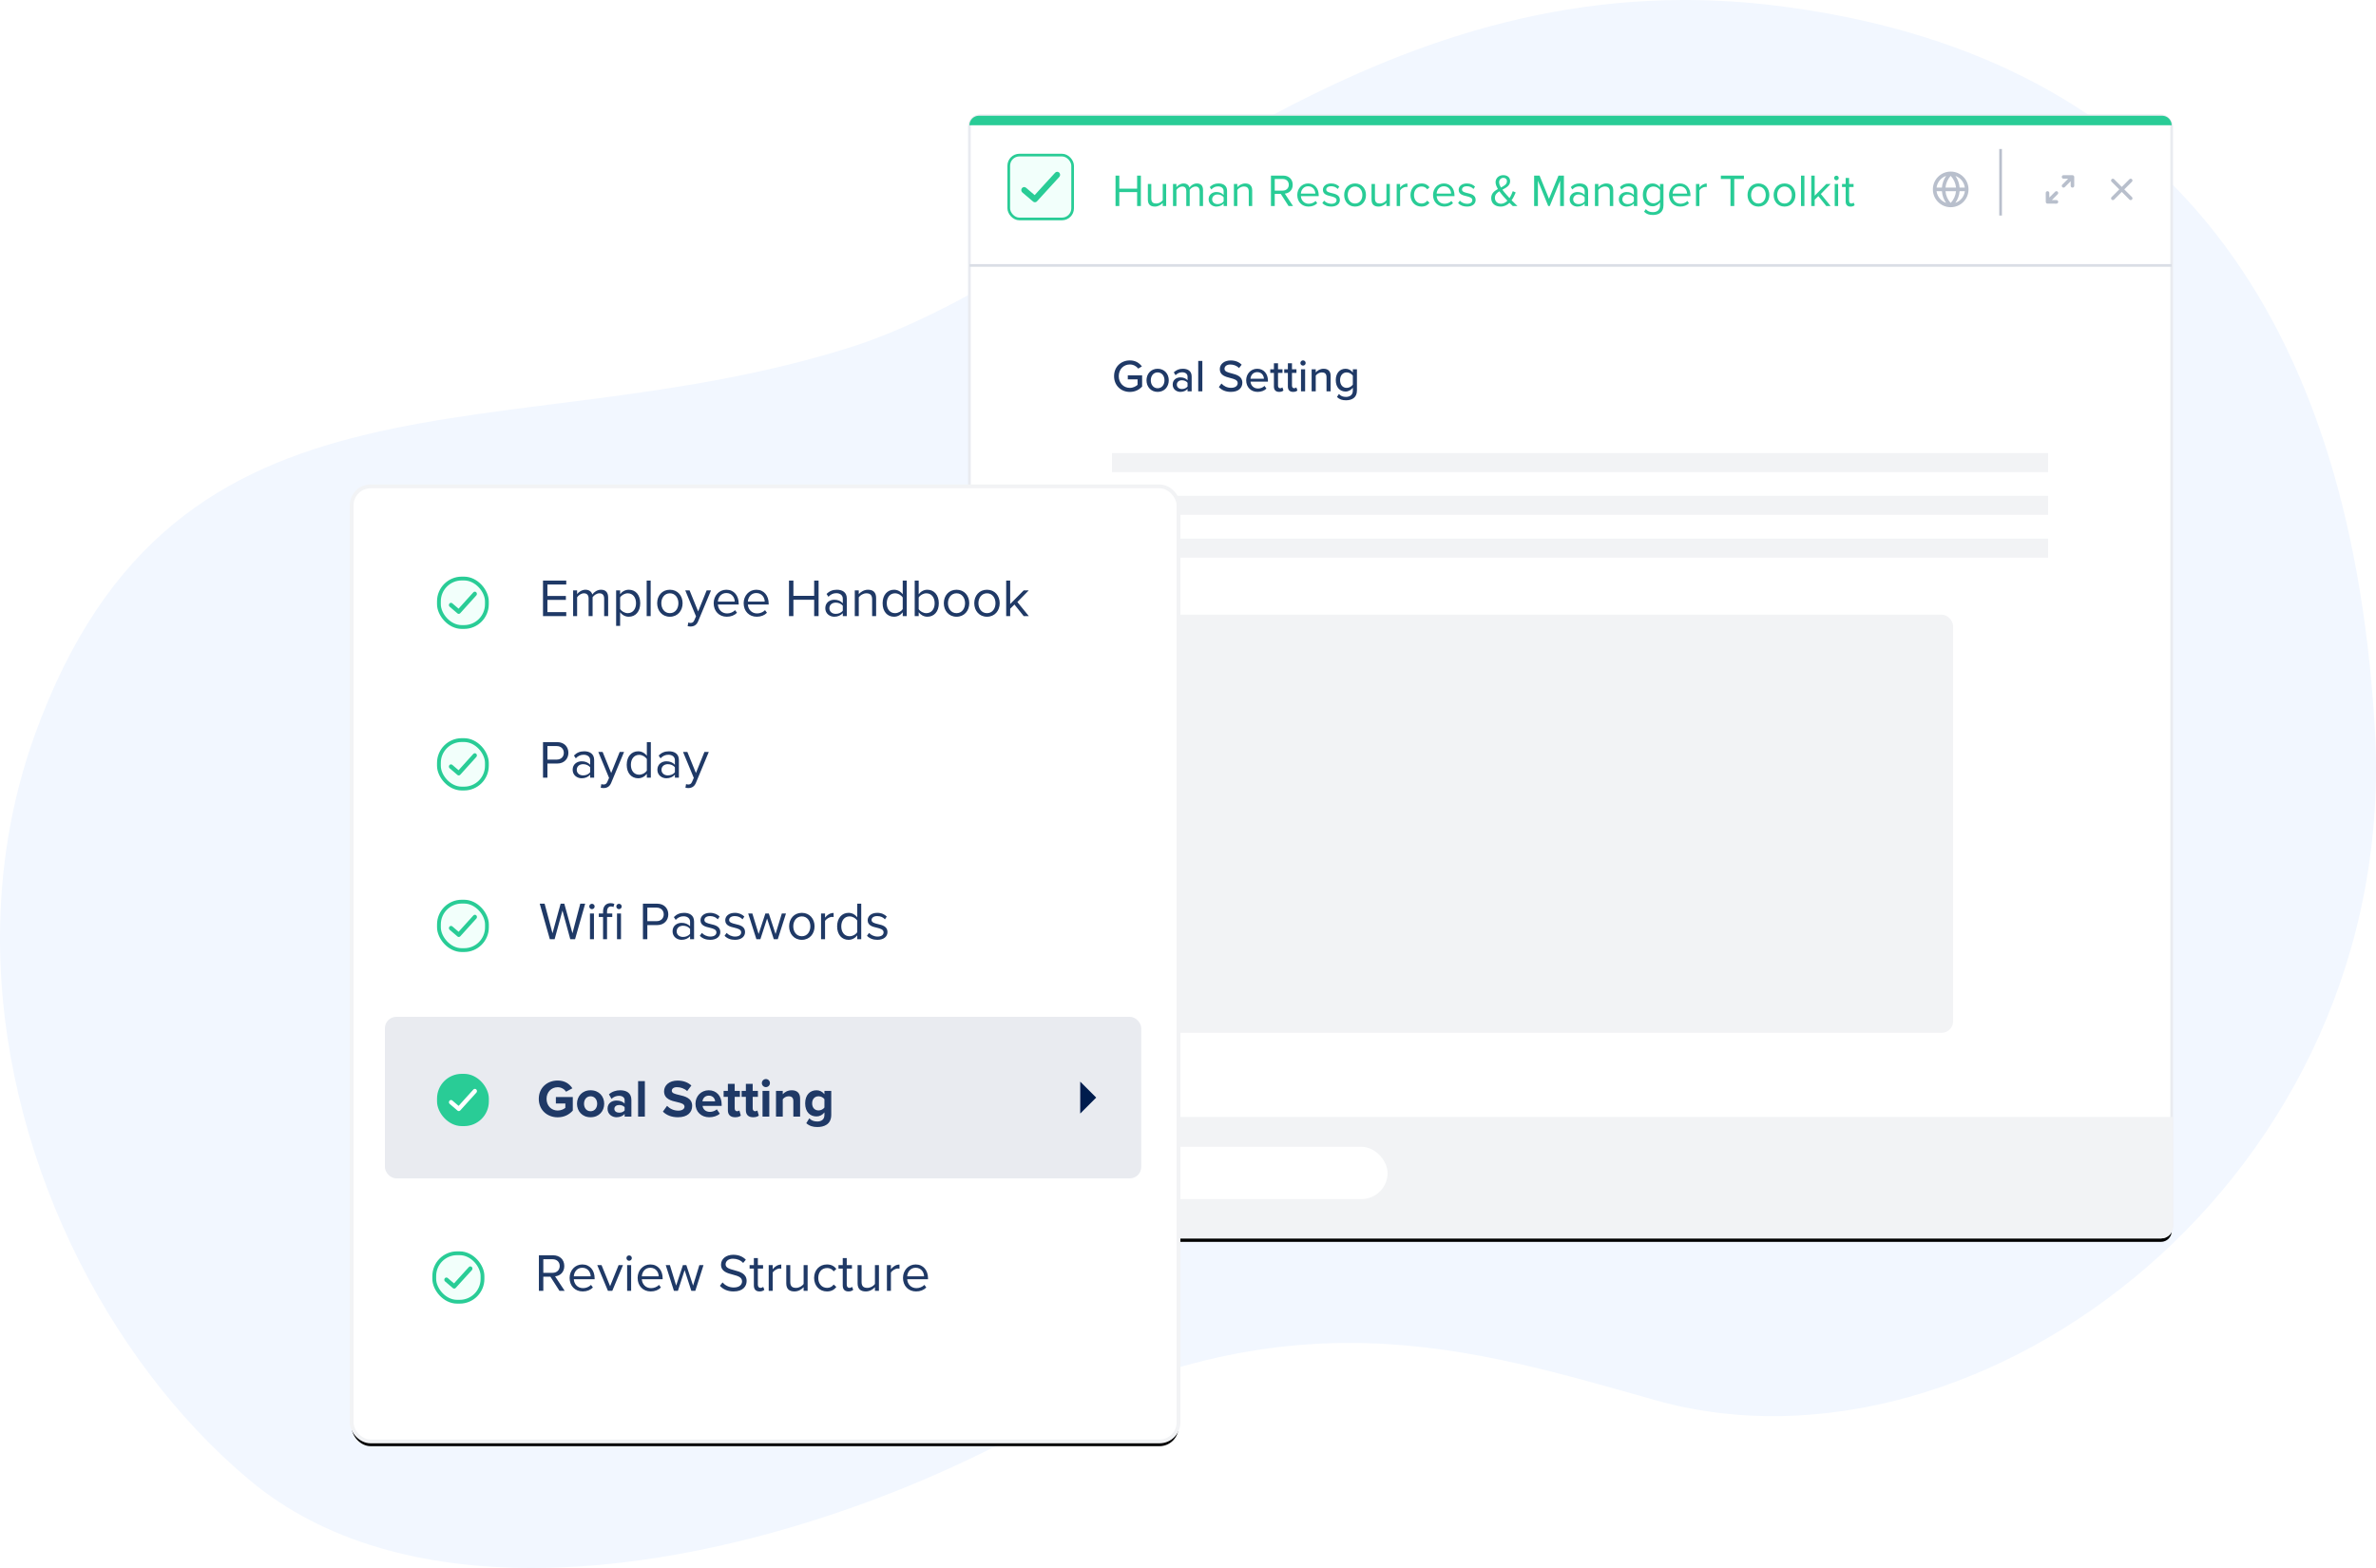 <svg width="500px" height="330px" viewBox="0 0 500 330" xmlns="http://www.w3.org/2000/svg" xmlns:xlink="http://www.w3.org/1999/xlink">
    <defs>
        <rect id="path-1" x="204" y="24.36" width="253" height="236" rx="2.24"></rect>
        <filter x="-1.5%" y="-1.2%" width="103.0%" height="103.2%" filterUnits="objectBoundingBox" id="filter-2">
            <feMorphology radius="0.28" operator="dilate" in="SourceAlpha" result="shadowSpreadOuter1"></feMorphology>
            <feOffset dx="0" dy="1" in="shadowSpreadOuter1" result="shadowOffsetOuter1"></feOffset>
            <feGaussianBlur stdDeviation="1" in="shadowOffsetOuter1" result="shadowBlurOuter1"></feGaussianBlur>
            <feComposite in="shadowBlurOuter1" in2="SourceAlpha" operator="out" result="shadowBlurOuter1"></feComposite>
            <feColorMatrix values="0 0 0 0 0   0 0 0 0 0   0 0 0 0 0  0 0 0 0.5 0" type="matrix" in="shadowBlurOuter1"></feColorMatrix>
        </filter>
        <path d="M1.875,4.875 C2.081,4.875 2.249,5.042 2.25,5.248 L2.25,5.248 L2.255,6.215 L3.485,4.985 C3.631,4.838 3.869,4.838 4.015,4.985 C4.162,5.131 4.162,5.369 4.015,5.515 L4.015,5.515 L2.781,6.75 L3.75,6.75 C3.957,6.75 4.125,6.918 4.125,7.125 C4.125,7.332 3.957,7.5 3.75,7.5 L3.75,7.5 L3.75,7.5 L1.884,7.499 C1.678,7.499 1.51,7.332 1.509,7.126 L1.509,7.126 L1.5,5.252 C1.499,5.045 1.666,4.876 1.873,4.875 L1.873,4.875 Z M5.252,1.5 L7.126,1.51 C7.332,1.511 7.499,1.678 7.499,1.884 L7.499,1.884 L7.5,3.75 C7.5,3.957 7.332,4.125 7.125,4.125 L7.125,4.125 C6.918,4.125 6.75,3.957 6.75,3.751 L6.75,3.751 L6.749,2.781 L5.515,4.015 C5.442,4.088 5.346,4.125 5.25,4.125 C5.154,4.125 5.058,4.088 4.985,4.015 C4.838,3.869 4.838,3.631 4.985,3.485 L4.985,3.485 L6.215,2.255 L5.248,2.25 C5.041,2.249 4.874,2.08 4.875,1.873 C4.876,1.667 5.044,1.5 5.25,1.5 L5.25,1.5 L5.252,1.5 Z" id="path-3"></path>
        <rect id="path-5" x="74" y="102.36" width="174" height="201" rx="4"></rect>
        <filter x="-2.2%" y="-1.4%" width="104.5%" height="103.9%" filterUnits="objectBoundingBox" id="filter-6">
            <feMorphology radius="0.4" operator="dilate" in="SourceAlpha" result="shadowSpreadOuter1"></feMorphology>
            <feOffset dx="0" dy="1" in="shadowSpreadOuter1" result="shadowOffsetOuter1"></feOffset>
            <feGaussianBlur stdDeviation="1" in="shadowOffsetOuter1" result="shadowBlurOuter1"></feGaussianBlur>
            <feComposite in="shadowBlurOuter1" in2="SourceAlpha" operator="out" result="shadowBlurOuter1"></feComposite>
            <feColorMatrix values="0 0 0 0 0   0 0 0 0 0   0 0 0 0 0  0 0 0 0.5 0" type="matrix" in="shadowBlurOuter1"></feColorMatrix>
        </filter>
        <polygon id="path-7" points="3.64 5.32 7 8.68 10.36 5.32"></polygon>
    </defs>
    <g id="Human-Resources-&amp;-Manager-Toolkit-" stroke="none" stroke-width="1" fill="none" fill-rule="evenodd">
        <path d="M354.092,0 C277.32,0.225 226.648,58.154 178.509,73.23 C106.324,95.836 37.06,72.086 7.298,154.738 C2.301,168.616 0.02,182.985 0,197.267 L0,197.654 C0.066,242.299 22.186,286.072 52.447,311.44 C68.228,324.67 89.256,329.991 111.884,330 L112.012,330 C146.866,329.984 185.499,317.385 214.647,301.686 C271.098,271.28 309.672,283.797 348.467,294.71 C416.799,313.932 505.411,247.762 499.741,153.048 C494.297,62.081 452.541,10.979 373.868,1.206 C367.407,0.404 361.113,0.018 354.995,0 L354.092,0 Z" id="Fill-1-Copy" fill="#F2F7FF"></path>
        <g id="Rectangle">
            <use fill="black" fill-opacity="1" filter="url(#filter-2)" xlink:href="#path-1"></use>
            <use stroke="#E9EBF0" stroke-width="0.56" fill="#FFFFFF" xlink:href="#path-1"></use>
        </g>
        <path d="M206,24.36 L455,24.36 C456.105,24.36 457,25.256 457,26.36 L457,26.36 L457,26.36 L204,26.36 C204,25.256 204.895,24.36 206,24.36 Z" id="Rectangle-7-Copy-6" fill="#29CC96"></path>
        <g id="verification/button/trusted/active" transform="translate(212, 32.36)">
            <g id="verification-icon-trusted-copy-12">
                <g id="Group-15" fill="#F2FFFB" stroke="#29CC96" stroke-width="0.56">
                    <rect id="Rectangle-3" x="0.28" y="0.28" width="13.44" height="13.44" rx="2.24"></rect>
                </g>
                <path d="M10.04,3.987 C8.546,5.574 7.186,7.139 5.735,8.702 L3.899,7.145 C3.774,7.039 3.614,6.99 3.455,7.009 C3.295,7.028 3.15,7.113 3.049,7.245 C2.84,7.522 2.883,7.925 3.144,8.146 L5.409,10.068 C5.651,10.273 5.999,10.251 6.217,10.018 C7.84,8.293 9.3,6.592 10.899,4.893 C11.079,4.709 11.133,4.425 11.035,4.181 C10.936,3.936 10.705,3.782 10.455,3.792 C10.298,3.797 10.149,3.867 10.04,3.987 Z" id="Fill-1" fill="#29CC96"></path>
            </g>
        </g>
        <g id="close" transform="translate(442, 35.36)" fill="#B8BFCC">
            <path d="M5.029,4.5 L6.641,2.891 C6.788,2.744 6.788,2.506 6.641,2.359 C6.494,2.212 6.256,2.212 6.109,2.359 L4.5,3.971 L2.891,2.359 C2.744,2.212 2.506,2.212 2.359,2.359 C2.212,2.506 2.212,2.744 2.359,2.891 L3.971,4.5 L2.359,6.109 C2.288,6.179 2.248,6.275 2.248,6.375 C2.248,6.475 2.288,6.571 2.359,6.641 C2.429,6.712 2.525,6.752 2.625,6.752 C2.725,6.752 2.821,6.712 2.891,6.641 L4.5,5.029 L6.109,6.641 C6.179,6.712 6.275,6.752 6.375,6.752 C6.475,6.752 6.571,6.712 6.641,6.641 C6.712,6.571 6.752,6.475 6.752,6.375 C6.752,6.275 6.712,6.179 6.641,6.109 L5.029,4.5 Z" id="🎨-Icon-Сolor"></path>
        </g>
        <g id="expand-window" transform="translate(429, 35.36)">
            <mask id="mask-4" fill="white">
                <use xlink:href="#path-3"></use>
            </mask>
            <use id="🎨-Icon-Сolor" fill="#B8BFCC" fill-rule="evenodd" xlink:href="#path-3"></use>
        </g>
        <path d="M421,31.36 L421,45.36 L421,31.36 Z" id="Path-2" stroke="#B8BFCC" stroke-width="0.56"></path>
        <g id="globe" transform="translate(406, 35.36)" fill="#B8BFCC">
            <path d="M8.25,4.5 C8.25,3.505 7.855,2.552 7.152,1.848 C6.448,1.145 5.495,0.75 4.5,0.75 C2.429,0.75 0.75,2.429 0.75,4.5 C0.75,6.571 2.429,8.25 4.5,8.25 C6.571,8.25 8.25,6.571 8.25,4.5 Z M7.474,4.125 L6.375,4.125 C6.313,3.243 6.011,2.395 5.501,1.673 C6.569,2.052 7.332,3.001 7.474,4.125 Z M3.405,4.875 L5.625,4.875 C5.529,5.801 5.134,6.672 4.5,7.354 C3.866,6.674 3.48,5.801 3.405,4.875 L3.405,4.875 Z M3.405,4.125 C3.492,3.203 3.877,2.335 4.5,1.65 C5.139,2.327 5.535,3.198 5.625,4.125 L3.405,4.125 Z M3.54,1.661 C3.028,2.388 2.721,3.239 2.651,4.125 L1.526,4.125 C1.671,2.986 2.453,2.03 3.54,1.661 Z M1.526,4.875 L2.651,4.875 C2.713,5.76 3.018,6.612 3.533,7.335 C2.449,6.965 1.671,6.011 1.526,4.875 Z M5.482,7.331 C5.996,6.608 6.304,5.759 6.375,4.875 L7.481,4.875 C7.337,6.007 6.562,6.959 5.482,7.331 L5.482,7.331 Z" id="🎨-Icon-Сolor"></path>
        </g>
        <path d="M204,235.36 L457,235.36 L457,258.12 C457,259.358 455.997,260.36 454.76,260.36 L206.24,260.36 C205.003,260.36 204,259.358 204,258.12 L204,235.36 L204,235.36 Z" id="Rectangle" stroke="#F2F3F5" stroke-width="0.56" fill="#F2F3F5"></path>
        <g id="icon-resize" transform="translate(206, 250.36)" fill="#8F9CB3">
            <path d="M5.696,6.72 L4.779,6.72 L6.72,4.779 L6.72,5.696 L5.696,6.72 Z M3.307,6.72 L2.389,6.72 L6.72,2.389 L6.72,3.307 L3.307,6.72 Z M0.917,6.72 L0,6.72 L6.72,0 L6.72,0.917 L0.917,6.72 Z" id="Shape" transform="translate(3.36, 3.36) rotate(90) translate(-3.36, -3.36) "></path>
        </g>
        <g id="tag" transform="translate(220, 242.36)" fill="#B8BFCC">
            <path d="M4.675,9.625 C4.569,9.625 4.464,9.585 4.383,9.504 L1.496,6.617 C1.335,6.455 1.335,6.195 1.496,6.033 L6.033,1.496 C6.111,1.418 6.215,1.375 6.325,1.375 L9.213,1.375 C9.441,1.375 9.625,1.559 9.625,1.788 L9.625,4.675 C9.625,4.785 9.582,4.889 9.504,4.967 L4.967,9.504 C4.886,9.585 4.781,9.625 4.675,9.625 Z M8.8,4.504 L8.8,2.2 L6.496,2.2 L2.371,6.325 L4.675,8.629 L8.8,4.504 Z M7.543,2.757 C7.736,2.564 8.049,2.564 8.243,2.757 C8.436,2.951 8.436,3.264 8.243,3.458 C8.049,3.651 7.736,3.651 7.543,3.458 C7.349,3.264 7.349,2.951 7.543,2.757 L7.543,2.757 Z" id="🎨-Icon-Сolor"></path>
        </g>
        <rect id="Rectangle-12-[4-8]" fill="#FFFFFF" x="241" y="241.36" width="51" height="11" rx="5.5"></rect>
        <path d="M237.763,82.485 C238.848,82.485 239.731,82.034 240.346,81.352 L240.346,79 L237.331,79 L237.331,79.845 L239.386,79.845 L239.386,80.997 C239.078,81.285 238.474,81.631 237.763,81.631 C236.429,81.631 235.43,80.594 235.43,79.164 C235.43,77.724 236.429,76.706 237.763,76.706 C238.512,76.706 239.155,77.08 239.52,77.57 L240.298,77.119 C239.76,76.399 238.963,75.852 237.763,75.852 C235.93,75.852 234.442,77.167 234.442,79.164 C234.442,81.16 235.93,82.485 237.763,82.485 Z M243.61,82.476 C245.059,82.476 245.952,81.381 245.952,80.037 C245.952,78.703 245.059,77.608 243.61,77.608 C242.17,77.608 241.267,78.703 241.267,80.037 C241.267,81.381 242.17,82.476 243.61,82.476 Z M243.61,81.708 C242.688,81.708 242.17,80.92 242.17,80.037 C242.17,79.164 242.688,78.376 243.61,78.376 C244.541,78.376 245.05,79.164 245.05,80.037 C245.05,80.92 244.541,81.708 243.61,81.708 Z M248.39,82.476 C249.014,82.476 249.542,82.255 249.907,81.852 L249.907,82.36 L250.771,82.36 L250.771,79.231 C250.771,78.05 249.917,77.608 248.909,77.608 C248.16,77.608 247.526,77.858 247.008,78.367 L247.382,78.962 C247.795,78.549 248.246,78.348 248.774,78.348 C249.437,78.348 249.907,78.693 249.907,79.269 L249.907,80.037 C249.552,79.624 249.014,79.423 248.39,79.423 C247.613,79.423 246.778,79.884 246.778,80.94 C246.778,81.957 247.622,82.476 248.39,82.476 Z M248.717,81.871 C248.093,81.871 247.651,81.496 247.651,80.949 C247.651,80.402 248.093,80.028 248.717,80.028 C249.197,80.028 249.648,80.21 249.907,80.556 L249.907,81.343 C249.648,81.688 249.197,81.871 248.717,81.871 Z M253.018,82.36 L253.018,75.957 L252.154,75.957 L252.154,82.36 L253.018,82.36 Z M259.018,82.476 C260.746,82.476 261.437,81.544 261.437,80.546 C261.437,79.183 260.218,78.856 259.171,78.578 C258.374,78.376 257.683,78.194 257.683,77.618 C257.683,77.08 258.173,76.716 258.883,76.716 C259.574,76.716 260.246,76.946 260.736,77.464 L261.293,76.754 C260.726,76.178 259.949,75.861 258.96,75.861 C257.626,75.861 256.694,76.629 256.694,77.685 C256.694,78.991 257.885,79.288 258.912,79.557 C259.728,79.768 260.458,79.96 260.458,80.632 C260.458,81.093 260.093,81.621 259.056,81.621 C258.163,81.621 257.472,81.199 257.04,80.719 L256.493,81.458 C257.04,82.063 257.875,82.476 259.018,82.476 Z M264.643,82.476 C265.392,82.476 266.045,82.236 266.506,81.784 L266.102,81.218 C265.757,81.573 265.219,81.765 264.73,81.765 C263.798,81.765 263.222,81.112 263.155,80.325 L266.822,80.325 L266.822,80.114 C266.822,78.693 265.958,77.608 264.566,77.608 C263.213,77.608 262.243,78.693 262.243,80.037 C262.243,81.496 263.261,82.476 264.643,82.476 Z M265.978,79.701 L263.146,79.701 C263.194,79.068 263.635,78.319 264.566,78.319 C265.546,78.319 265.958,79.087 265.978,79.701 Z M269.184,82.476 C269.635,82.476 269.904,82.351 270.086,82.178 L269.866,81.525 C269.779,81.621 269.597,81.708 269.395,81.708 C269.098,81.708 268.944,81.468 268.944,81.141 L268.944,78.482 L269.885,78.482 L269.885,77.724 L268.944,77.724 L268.944,76.456 L268.08,76.456 L268.08,77.724 L267.312,77.724 L267.312,78.482 L268.08,78.482 L268.08,81.333 C268.08,82.063 268.454,82.476 269.184,82.476 Z M272.122,82.476 C272.573,82.476 272.842,82.351 273.024,82.178 L272.803,81.525 C272.717,81.621 272.534,81.708 272.333,81.708 C272.035,81.708 271.882,81.468 271.882,81.141 L271.882,78.482 L272.822,78.482 L272.822,77.724 L271.882,77.724 L271.882,76.456 L271.018,76.456 L271.018,77.724 L270.25,77.724 L270.25,78.482 L271.018,78.482 L271.018,81.333 C271.018,82.063 271.392,82.476 272.122,82.476 Z M274.205,76.946 C274.512,76.946 274.762,76.706 274.762,76.399 C274.762,76.092 274.512,75.842 274.205,75.842 C273.907,75.842 273.648,76.092 273.648,76.399 C273.648,76.706 273.907,76.946 274.205,76.946 Z M274.646,82.36 L274.646,77.724 L273.782,77.724 L273.782,82.36 L274.646,82.36 Z M276.883,82.36 L276.883,79.048 C277.133,78.703 277.622,78.376 278.16,78.376 C278.755,78.376 279.149,78.626 279.149,79.394 L279.149,82.36 L280.013,82.36 L280.013,79.106 C280.013,78.127 279.504,77.608 278.525,77.608 C277.805,77.608 277.19,78.002 276.883,78.376 L276.883,77.724 L276.019,77.724 L276.019,82.36 L276.883,82.36 Z M283.248,84.242 C284.39,84.242 285.552,83.772 285.552,82.178 L285.552,77.724 L284.688,77.724 L284.688,78.396 C284.314,77.896 283.766,77.608 283.162,77.608 C281.962,77.608 281.098,78.511 281.098,79.999 C281.098,81.516 281.962,82.399 283.162,82.399 C283.786,82.399 284.333,82.063 284.688,81.602 L284.688,82.207 C284.688,83.186 283.968,83.532 283.248,83.532 C282.614,83.532 282.144,83.359 281.76,82.917 L281.347,83.551 C281.904,84.079 282.47,84.242 283.248,84.242 Z M283.402,81.631 C282.538,81.631 282,80.959 282,79.999 C282,79.048 282.538,78.376 283.402,78.376 C283.92,78.376 284.448,78.684 284.688,79.058 L284.688,80.94 C284.448,81.314 283.92,81.631 283.402,81.631 Z" id="GoalSetting" fill="#1F3966" fill-rule="nonzero"></path>
        <path d="M235.546,43.36 L235.546,40.423 L239.29,40.423 L239.29,43.36 L240.086,43.36 L240.086,36.957 L239.29,36.957 L239.29,39.712 L235.546,39.712 L235.546,36.957 L234.749,36.957 L234.749,43.36 L235.546,43.36 Z M243.034,43.476 C243.725,43.476 244.33,43.111 244.685,42.708 L244.685,43.36 L245.405,43.36 L245.405,38.724 L244.685,38.724 L244.685,42.132 C244.416,42.506 243.878,42.832 243.312,42.832 C242.688,42.832 242.275,42.592 242.275,41.776 L242.275,38.724 L241.555,38.724 L241.555,41.997 C241.555,43.005 242.064,43.476 243.034,43.476 Z M247.565,43.36 L247.565,39.972 C247.814,39.597 248.314,39.252 248.784,39.252 C249.389,39.252 249.638,39.626 249.638,40.212 L249.638,43.36 L250.358,43.36 L250.358,39.962 C250.598,39.597 251.107,39.252 251.587,39.252 C252.182,39.252 252.442,39.626 252.442,40.212 L252.442,43.36 L253.162,43.36 L253.162,40.01 C253.162,39.079 252.71,38.608 251.866,38.608 C251.194,38.608 250.57,39.05 250.31,39.472 C250.176,38.992 249.773,38.608 249.062,38.608 C248.381,38.608 247.757,39.098 247.565,39.396 L247.565,38.724 L246.845,38.724 L246.845,43.36 L247.565,43.36 Z M255.965,43.476 C256.589,43.476 257.117,43.255 257.501,42.832 L257.501,43.36 L258.221,43.36 L258.221,40.173 C258.221,39.05 257.405,38.608 256.426,38.608 C255.667,38.608 255.072,38.858 254.573,39.376 L254.909,39.876 C255.322,39.434 255.773,39.232 256.33,39.232 C257.002,39.232 257.501,39.588 257.501,40.212 L257.501,41.047 C257.126,40.615 256.598,40.413 255.965,40.413 C255.178,40.413 254.342,40.903 254.342,41.94 C254.342,42.948 255.178,43.476 255.965,43.476 Z M256.224,42.957 C255.552,42.957 255.082,42.535 255.082,41.949 C255.082,41.354 255.552,40.932 256.224,40.932 C256.733,40.932 257.222,41.124 257.501,41.508 L257.501,42.381 C257.222,42.765 256.733,42.957 256.224,42.957 Z M260.381,43.36 L260.381,39.972 C260.65,39.597 261.187,39.252 261.754,39.252 C262.378,39.252 262.79,39.511 262.79,40.327 L262.79,43.36 L263.51,43.36 L263.51,40.106 C263.51,39.098 263.002,38.608 262.032,38.608 C261.341,38.608 260.707,39.012 260.381,39.396 L260.381,38.724 L259.661,38.724 L259.661,43.36 L260.381,43.36 Z M268.253,43.36 L268.253,40.816 L269.53,40.816 L271.162,43.36 L272.102,43.36 L270.374,40.749 C271.248,40.672 272.035,40.039 272.035,38.887 C272.035,37.706 271.2,36.957 270.029,36.957 L267.456,36.957 L267.456,43.36 L268.253,43.36 Z M269.933,40.116 L268.253,40.116 L268.253,37.668 L269.933,37.668 C270.691,37.668 271.21,38.167 271.21,38.887 C271.21,39.607 270.691,40.116 269.933,40.116 Z M275.357,43.476 C276.115,43.476 276.739,43.226 277.2,42.765 L276.854,42.295 C276.49,42.669 275.952,42.88 275.424,42.88 C274.426,42.88 273.811,42.151 273.754,41.277 L277.507,41.277 L277.507,41.095 C277.507,39.703 276.682,38.608 275.28,38.608 C273.955,38.608 272.995,39.693 272.995,41.037 C272.995,42.487 273.984,43.476 275.357,43.476 Z M276.797,40.749 L273.754,40.749 C273.792,40.039 274.282,39.204 275.27,39.204 C276.326,39.204 276.787,40.058 276.797,40.749 Z M280.138,43.476 C281.338,43.476 281.962,42.852 281.962,42.074 C281.962,41.047 281.03,40.816 280.224,40.634 C279.619,40.49 279.091,40.346 279.091,39.895 C279.091,39.482 279.485,39.194 280.118,39.194 C280.714,39.194 281.222,39.444 281.501,39.78 L281.837,39.28 C281.462,38.906 280.906,38.608 280.118,38.608 C279.014,38.608 278.39,39.223 278.39,39.943 C278.39,40.903 279.283,41.114 280.07,41.296 C280.694,41.45 281.261,41.613 281.261,42.122 C281.261,42.573 280.877,42.89 280.166,42.89 C279.533,42.89 278.947,42.583 278.64,42.228 L278.266,42.746 C278.736,43.245 279.379,43.476 280.138,43.476 Z M285.158,43.476 C286.57,43.476 287.453,42.381 287.453,41.037 C287.453,39.693 286.57,38.608 285.158,38.608 C283.747,38.608 282.864,39.693 282.864,41.037 C282.864,42.381 283.747,43.476 285.158,43.476 Z M285.158,42.832 C284.17,42.832 283.613,41.988 283.613,41.037 C283.613,40.096 284.17,39.252 285.158,39.252 C286.147,39.252 286.694,40.096 286.694,41.037 C286.694,41.988 286.147,42.832 285.158,42.832 Z M290.102,43.476 C290.794,43.476 291.398,43.111 291.754,42.708 L291.754,43.36 L292.474,43.36 L292.474,38.724 L291.754,38.724 L291.754,42.132 C291.485,42.506 290.947,42.832 290.381,42.832 C289.757,42.832 289.344,42.592 289.344,41.776 L289.344,38.724 L288.624,38.724 L288.624,41.997 C288.624,43.005 289.133,43.476 290.102,43.476 Z M294.634,43.36 L294.634,40.077 C294.845,39.703 295.45,39.338 295.891,39.338 C296.006,39.338 296.093,39.348 296.179,39.367 L296.179,38.628 C295.546,38.628 295.008,38.983 294.634,39.472 L294.634,38.724 L293.914,38.724 L293.914,43.36 L294.634,43.36 Z M299.126,43.476 C299.971,43.476 300.47,43.13 300.826,42.669 L300.346,42.228 C300.038,42.64 299.645,42.832 299.165,42.832 C298.176,42.832 297.562,42.064 297.562,41.037 C297.562,40.01 298.176,39.252 299.165,39.252 C299.645,39.252 300.038,39.434 300.346,39.856 L300.826,39.415 C300.47,38.954 299.971,38.608 299.126,38.608 C297.744,38.608 296.813,39.664 296.813,41.037 C296.813,42.42 297.744,43.476 299.126,43.476 Z M303.926,43.476 C304.685,43.476 305.309,43.226 305.77,42.765 L305.424,42.295 C305.059,42.669 304.522,42.88 303.994,42.88 C302.995,42.88 302.381,42.151 302.323,41.277 L306.077,41.277 L306.077,41.095 C306.077,39.703 305.251,38.608 303.85,38.608 C302.525,38.608 301.565,39.693 301.565,41.037 C301.565,42.487 302.554,43.476 303.926,43.476 Z M305.366,40.749 L302.323,40.749 C302.362,40.039 302.851,39.204 303.84,39.204 C304.896,39.204 305.357,40.058 305.366,40.749 Z M308.707,43.476 C309.907,43.476 310.531,42.852 310.531,42.074 C310.531,41.047 309.6,40.816 308.794,40.634 C308.189,40.49 307.661,40.346 307.661,39.895 C307.661,39.482 308.054,39.194 308.688,39.194 C309.283,39.194 309.792,39.444 310.07,39.78 L310.406,39.28 C310.032,38.906 309.475,38.608 308.688,38.608 C307.584,38.608 306.96,39.223 306.96,39.943 C306.96,40.903 307.853,41.114 308.64,41.296 C309.264,41.45 309.83,41.613 309.83,42.122 C309.83,42.573 309.446,42.89 308.736,42.89 C308.102,42.89 307.517,42.583 307.21,42.228 L306.835,42.746 C307.306,43.245 307.949,43.476 308.707,43.476 Z M315.792,43.476 C316.57,43.476 317.174,43.149 317.645,42.688 C317.904,42.948 318.154,43.188 318.346,43.36 L319.334,43.36 C318.874,42.928 318.47,42.544 318.096,42.151 C318.48,41.613 318.749,41.008 318.96,40.5 L318.346,40.231 C318.23,40.586 318,41.162 317.654,41.69 C317.405,41.412 317.155,41.133 316.896,40.836 C316.685,40.596 316.406,40.279 316.157,39.924 C316.963,39.501 317.789,39.079 317.789,38.119 C317.789,37.312 317.165,36.861 316.339,36.861 C315.427,36.861 314.726,37.495 314.726,38.349 C314.726,38.8 314.928,39.29 315.216,39.78 C314.477,40.183 313.805,40.692 313.805,41.69 C313.805,42.88 314.698,43.476 315.792,43.476 Z M315.85,39.463 C315.629,39.079 315.466,38.695 315.466,38.359 C315.466,37.812 315.869,37.428 316.368,37.428 C316.79,37.428 317.117,37.677 317.117,38.148 C317.117,38.781 316.531,39.117 315.85,39.463 Z M315.869,42.88 C315.197,42.88 314.582,42.439 314.582,41.642 C314.582,40.98 314.995,40.586 315.533,40.26 C315.782,40.624 316.061,40.97 316.32,41.277 C316.502,41.498 316.848,41.863 317.213,42.247 C316.848,42.612 316.397,42.88 315.869,42.88 Z M323.635,43.36 L323.635,38.032 L325.805,43.36 L326.131,43.36 L328.31,38.032 L328.31,43.36 L329.107,43.36 L329.107,36.957 L327.965,36.957 L325.968,41.834 L323.981,36.957 L322.838,36.957 L322.838,43.36 L323.635,43.36 Z M331.939,43.476 C332.563,43.476 333.091,43.255 333.475,42.832 L333.475,43.36 L334.195,43.36 L334.195,40.173 C334.195,39.05 333.379,38.608 332.4,38.608 C331.642,38.608 331.046,38.858 330.547,39.376 L330.883,39.876 C331.296,39.434 331.747,39.232 332.304,39.232 C332.976,39.232 333.475,39.588 333.475,40.212 L333.475,41.047 C333.101,40.615 332.573,40.413 331.939,40.413 C331.152,40.413 330.317,40.903 330.317,41.94 C330.317,42.948 331.152,43.476 331.939,43.476 Z M332.198,42.957 C331.526,42.957 331.056,42.535 331.056,41.949 C331.056,41.354 331.526,40.932 332.198,40.932 C332.707,40.932 333.197,41.124 333.475,41.508 L333.475,42.381 C333.197,42.765 332.707,42.957 332.198,42.957 Z M336.355,43.36 L336.355,39.972 C336.624,39.597 337.162,39.252 337.728,39.252 C338.352,39.252 338.765,39.511 338.765,40.327 L338.765,43.36 L339.485,43.36 L339.485,40.106 C339.485,39.098 338.976,38.608 338.006,38.608 C337.315,38.608 336.682,39.012 336.355,39.396 L336.355,38.724 L335.635,38.724 L335.635,43.36 L336.355,43.36 Z M342.288,43.476 C342.912,43.476 343.44,43.255 343.824,42.832 L343.824,43.36 L344.544,43.36 L344.544,40.173 C344.544,39.05 343.728,38.608 342.749,38.608 C341.99,38.608 341.395,38.858 340.896,39.376 L341.232,39.876 C341.645,39.434 342.096,39.232 342.653,39.232 C343.325,39.232 343.824,39.588 343.824,40.212 L343.824,41.047 C343.45,40.615 342.922,40.413 342.288,40.413 C341.501,40.413 340.666,40.903 340.666,41.94 C340.666,42.948 341.501,43.476 342.288,43.476 Z M342.547,42.957 C341.875,42.957 341.405,42.535 341.405,41.949 C341.405,41.354 341.875,40.932 342.547,40.932 C343.056,40.932 343.546,41.124 343.824,41.508 L343.824,42.381 C343.546,42.765 343.056,42.957 342.547,42.957 Z M347.846,45.242 C348.979,45.242 350.054,44.762 350.054,43.226 L350.054,38.724 L349.334,38.724 L349.334,39.424 C348.96,38.916 348.403,38.608 347.779,38.608 C346.56,38.608 345.715,39.53 345.715,41.018 C345.715,42.516 346.57,43.418 347.779,43.418 C348.432,43.418 348.998,43.063 349.334,42.592 L349.334,43.255 C349.334,44.272 348.614,44.647 347.846,44.647 C347.184,44.647 346.723,44.474 346.339,44.013 L345.974,44.551 C346.522,45.088 347.059,45.242 347.846,45.242 Z M347.952,42.784 C347.021,42.784 346.464,42.036 346.464,41.018 C346.464,39.991 347.021,39.252 347.952,39.252 C348.528,39.252 349.085,39.597 349.334,40 L349.334,42.026 C349.085,42.429 348.528,42.784 347.952,42.784 Z M353.587,43.476 C354.346,43.476 354.97,43.226 355.43,42.765 L355.085,42.295 C354.72,42.669 354.182,42.88 353.654,42.88 C352.656,42.88 352.042,42.151 351.984,41.277 L355.738,41.277 L355.738,41.095 C355.738,39.703 354.912,38.608 353.51,38.608 C352.186,38.608 351.226,39.693 351.226,41.037 C351.226,42.487 352.214,43.476 353.587,43.476 Z M355.027,40.749 L351.984,40.749 C352.022,40.039 352.512,39.204 353.501,39.204 C354.557,39.204 355.018,40.058 355.027,40.749 Z M357.619,43.36 L357.619,40.077 C357.83,39.703 358.435,39.338 358.877,39.338 C358.992,39.338 359.078,39.348 359.165,39.367 L359.165,38.628 C358.531,38.628 357.994,38.983 357.619,39.472 L357.619,38.724 L356.899,38.724 L356.899,43.36 L357.619,43.36 Z M364.954,43.36 L364.954,37.668 L366.989,37.668 L366.989,36.957 L362.131,36.957 L362.131,37.668 L364.157,37.668 L364.157,43.36 L364.954,43.36 Z M370.042,43.476 C371.453,43.476 372.336,42.381 372.336,41.037 C372.336,39.693 371.453,38.608 370.042,38.608 C368.63,38.608 367.747,39.693 367.747,41.037 C367.747,42.381 368.63,43.476 370.042,43.476 Z M370.042,42.832 C369.053,42.832 368.496,41.988 368.496,41.037 C368.496,40.096 369.053,39.252 370.042,39.252 C371.03,39.252 371.578,40.096 371.578,41.037 C371.578,41.988 371.03,42.832 370.042,42.832 Z M375.533,43.476 C376.944,43.476 377.827,42.381 377.827,41.037 C377.827,39.693 376.944,38.608 375.533,38.608 C374.122,38.608 373.238,39.693 373.238,41.037 C373.238,42.381 374.122,43.476 375.533,43.476 Z M375.533,42.832 C374.544,42.832 373.987,41.988 373.987,41.037 C373.987,40.096 374.544,39.252 375.533,39.252 C376.522,39.252 377.069,40.096 377.069,41.037 C377.069,41.988 376.522,42.832 375.533,42.832 Z M379.718,43.36 L379.718,36.957 L378.998,36.957 L378.998,43.36 L379.718,43.36 Z M381.878,43.36 L381.878,42.036 L382.646,41.277 L384.317,43.36 L385.238,43.36 L383.174,40.826 L385.229,38.724 L384.317,38.724 L381.878,41.191 L381.878,36.957 L381.158,36.957 L381.158,43.36 L381.878,43.36 Z M386.448,37.946 C386.717,37.946 386.938,37.725 386.938,37.456 C386.938,37.188 386.717,36.976 386.448,36.976 C386.189,36.976 385.968,37.188 385.968,37.456 C385.968,37.725 386.189,37.946 386.448,37.946 Z M386.813,43.36 L386.813,38.724 L386.093,38.724 L386.093,43.36 L386.813,43.36 Z M389.424,43.476 C389.846,43.476 390.106,43.351 390.288,43.178 L390.077,42.64 C389.981,42.746 389.789,42.832 389.587,42.832 C389.27,42.832 389.117,42.583 389.117,42.237 L389.117,39.357 L390.058,39.357 L390.058,38.724 L389.117,38.724 L389.117,37.456 L388.397,37.456 L388.397,38.724 L387.629,38.724 L387.629,39.357 L388.397,39.357 L388.397,42.391 C388.397,43.082 388.742,43.476 389.424,43.476 Z" id="HumanResources&amp;ManagerToolkit" fill="#29CC96" fill-rule="nonzero"></path>
        <rect id="Rectangle" fill="#F2F3F5" x="234" y="95.36" width="197" height="4"></rect>
        <rect id="Rectangle-Copy" fill="#F2F3F5" x="234" y="104.36" width="197" height="4"></rect>
        <rect id="Rectangle-Copy-2" fill="#F2F3F5" x="234" y="113.36" width="197" height="4"></rect>
        <rect id="Rectangle-Copy-3" fill="#F2F3F5" x="234" y="129.36" width="177" height="88" rx="2.4"></rect>
        <line x1="204" y1="55.86" x2="457" y2="55.86" id="Line-Copy-53" stroke="#DADEE6" stroke-width="0.56"></line>
        <g id="Rectangle">
            <use fill="black" fill-opacity="1" filter="url(#filter-6)" xlink:href="#path-5"></use>
            <use stroke="#F2F3F5" stroke-width="0.8" fill="#FFFFFF" xlink:href="#path-5"></use>
        </g>
        <rect id="Rectangle-Copy-7" fill="#E9EBF0" x="81" y="214" width="159.158" height="34" rx="2.4"></rect>
        <g id="verification/dot/trusted/selected" transform="translate(89, 223)">
            <g id="Group" transform="translate(3.368, 3.4)">
                <rect id="Rectangle-3" stroke="#29CC96" stroke-width="0.8" fill="#29CC96" x="0" y="0" width="10.105" height="10.2" rx="4.8"></rect>
                <path d="M7.247,2.905 C6.169,4.061 5.187,5.201 4.14,6.34 L2.814,5.206 C2.724,5.128 2.609,5.093 2.494,5.107 C2.379,5.12 2.273,5.182 2.201,5.279 C2.05,5.48 2.081,5.774 2.269,5.935 L3.905,7.335 C4.079,7.484 4.33,7.469 4.487,7.299 C5.659,6.042 6.713,4.802 7.867,3.565 C7.997,3.431 8.036,3.224 7.965,3.046 C7.894,2.868 7.727,2.755 7.547,2.763 C7.433,2.766 7.326,2.818 7.247,2.905 Z" id="Fill-1" fill="#FFFFFF"></path>
            </g>
        </g>
        <path d="M117.357,235.146 C118.712,235.146 119.776,234.586 120.538,233.734 L120.538,230.878 L116.976,230.878 L116.976,232.245 L118.97,232.245 L118.97,233.152 C118.645,233.443 118.04,233.723 117.357,233.723 C116.002,233.723 115.016,232.682 115.016,231.27 C115.016,229.859 116.002,228.818 117.357,228.818 C118.141,228.818 118.779,229.232 119.126,229.758 L120.448,229.042 C119.877,228.157 118.902,227.406 117.357,227.406 C115.173,227.406 113.381,228.907 113.381,231.27 C113.381,233.622 115.173,235.146 117.357,235.146 Z M124.278,235.134 C126.07,235.134 127.146,233.835 127.146,232.29 C127.146,230.755 126.07,229.456 124.278,229.456 C122.498,229.456 121.422,230.755 121.422,232.29 C121.422,233.835 122.498,235.134 124.278,235.134 Z M124.278,233.869 C123.394,233.869 122.901,233.141 122.901,232.29 C122.901,231.45 123.394,230.722 124.278,230.722 C125.163,230.722 125.667,231.45 125.667,232.29 C125.667,233.141 125.163,233.869 124.278,233.869 Z M129.733,235.134 C130.438,235.134 131.077,234.877 131.446,234.44 L131.446,235 L132.869,235 L132.869,231.506 C132.869,229.949 131.738,229.456 130.506,229.456 C129.654,229.456 128.803,229.725 128.142,230.307 L128.68,231.259 C129.139,230.834 129.677,230.621 130.259,230.621 C130.976,230.621 131.446,230.979 131.446,231.528 L131.446,232.278 C131.088,231.842 130.45,231.618 129.733,231.618 C128.87,231.618 127.851,232.077 127.851,233.342 C127.851,234.552 128.87,235.134 129.733,235.134 Z M130.304,234.171 C129.744,234.171 129.285,233.88 129.285,233.376 C129.285,232.85 129.744,232.558 130.304,232.558 C130.763,232.558 131.211,232.715 131.446,233.029 L131.446,233.701 C131.211,234.014 130.763,234.171 130.304,234.171 Z M135.702,235 L135.702,227.53 L134.28,227.53 L134.28,235 L135.702,235 Z M142.669,235.134 C144.685,235.134 145.659,234.104 145.659,232.738 C145.659,231.08 144.091,230.71 142.859,230.43 C141.997,230.229 141.37,230.072 141.37,229.568 C141.37,229.12 141.75,228.806 142.467,228.806 C143.195,228.806 144.002,229.064 144.606,229.624 L145.491,228.459 C144.752,227.776 143.766,227.418 142.579,227.418 C140.821,227.418 139.746,228.426 139.746,229.669 C139.746,231.338 141.314,231.674 142.534,231.954 C143.397,232.155 144.046,232.346 144.046,232.906 C144.046,233.331 143.621,233.746 142.747,233.746 C141.717,233.746 140.899,233.286 140.373,232.738 L139.499,233.947 C140.205,234.653 141.235,235.134 142.669,235.134 Z M149.243,235.134 C150.083,235.134 150.934,234.877 151.472,234.384 L150.845,233.466 C150.498,233.802 149.904,234.003 149.4,234.003 C148.482,234.003 147.933,233.432 147.843,232.749 L151.864,232.749 L151.864,232.435 C151.864,230.666 150.766,229.456 149.154,229.456 C147.507,229.456 146.354,230.722 146.354,232.29 C146.354,234.026 147.597,235.134 149.243,235.134 Z M150.486,231.786 L147.821,231.786 C147.888,231.248 148.269,230.587 149.154,230.587 C150.094,230.587 150.453,231.27 150.486,231.786 Z M154.709,235.134 C155.302,235.134 155.683,234.978 155.896,234.787 L155.594,233.712 C155.515,233.79 155.314,233.869 155.101,233.869 C154.787,233.869 154.608,233.611 154.608,233.275 L154.608,230.834 L155.706,230.834 L155.706,229.59 L154.608,229.59 L154.608,228.112 L153.174,228.112 L153.174,229.59 L152.278,229.59 L152.278,230.834 L153.174,230.834 L153.174,233.656 C153.174,234.619 153.712,235.134 154.709,235.134 Z M158.494,235.134 C159.088,235.134 159.469,234.978 159.682,234.787 L159.379,233.712 C159.301,233.79 159.099,233.869 158.886,233.869 C158.573,233.869 158.394,233.611 158.394,233.275 L158.394,230.834 L159.491,230.834 L159.491,229.59 L158.394,229.59 L158.394,228.112 L156.96,228.112 L156.96,229.59 L156.064,229.59 L156.064,230.834 L156.96,230.834 L156.96,233.656 C156.96,234.619 157.498,235.134 158.494,235.134 Z M161.171,228.795 C161.642,228.795 162.022,228.414 162.022,227.944 C162.022,227.474 161.642,227.093 161.171,227.093 C160.712,227.093 160.32,227.474 160.32,227.944 C160.32,228.414 160.712,228.795 161.171,228.795 Z M161.888,235 L161.888,229.59 L160.466,229.59 L160.466,235 L161.888,235 Z M164.722,235 L164.722,231.36 C164.957,231.035 165.394,230.722 165.954,230.722 C166.558,230.722 166.95,230.979 166.95,231.73 L166.95,235 L168.373,235 L168.373,231.181 C168.373,230.128 167.802,229.456 166.614,229.456 C165.73,229.456 165.069,229.882 164.722,230.296 L164.722,229.59 L163.299,229.59 L163.299,235 L164.722,235 Z M172.002,237.195 C173.334,237.195 174.925,236.691 174.925,234.63 L174.925,229.59 L173.491,229.59 L173.491,230.285 C173.054,229.736 172.472,229.456 171.822,229.456 C170.456,229.456 169.437,230.442 169.437,232.211 C169.437,234.014 170.467,234.966 171.822,234.966 C172.483,234.966 173.066,234.653 173.491,234.115 L173.491,234.664 C173.491,235.728 172.685,236.03 172.002,236.03 C171.318,236.03 170.747,235.84 170.31,235.358 L169.672,236.389 C170.355,236.982 171.072,237.195 172.002,237.195 Z M172.27,233.701 C171.464,233.701 170.904,233.141 170.904,232.211 C170.904,231.282 171.464,230.722 172.27,230.722 C172.741,230.722 173.256,230.979 173.491,231.338 L173.491,233.085 C173.256,233.432 172.741,233.701 172.27,233.701 Z" id="GoalSetting" fill="#1F3966" fill-rule="nonzero"></path>
        <g id="verification/dot/trusted/active" transform="translate(89, 152.36)">
            <g id="Group" transform="translate(3.365, 3.4)">
                <rect id="Rectangle-3" stroke="#29CC96" stroke-width="0.8" fill="#F2FFFB" x="0" y="0" width="10.095" height="10.2" rx="4.8"></rect>
                <path d="M7.239,2.905 C6.163,4.061 5.182,5.201 4.135,6.34 L2.811,5.206 C2.721,5.128 2.606,5.093 2.491,5.107 C2.376,5.12 2.271,5.182 2.199,5.279 C2.048,5.48 2.079,5.774 2.267,5.935 L3.9,7.335 C4.074,7.484 4.326,7.469 4.482,7.299 C5.653,6.042 6.706,4.802 7.859,3.565 C7.989,3.431 8.028,3.224 7.957,3.046 C7.886,2.868 7.719,2.755 7.539,2.763 C7.426,2.766 7.318,2.818 7.239,2.905 Z" id="Fill-1" fill="#29CC96"></path>
            </g>
        </g>
        <path d="M115.199,163.66 L115.199,160.692 L117.271,160.692 C118.749,160.692 119.612,159.662 119.612,158.441 C119.612,157.22 118.772,156.19 117.271,156.19 L114.269,156.19 L114.269,163.66 L115.199,163.66 Z M117.159,159.864 L115.199,159.864 L115.199,157.019 L117.159,157.019 C118.044,157.019 118.649,157.601 118.649,158.441 C118.649,159.281 118.044,159.864 117.159,159.864 Z M122.401,163.795 C123.129,163.795 123.745,163.537 124.193,163.044 L124.193,163.66 L125.033,163.66 L125.033,159.942 C125.033,158.632 124.081,158.116 122.938,158.116 C122.053,158.116 121.359,158.408 120.777,159.012 L121.169,159.595 C121.65,159.08 122.177,158.844 122.826,158.844 C123.61,158.844 124.193,159.259 124.193,159.987 L124.193,160.961 C123.756,160.457 123.14,160.222 122.401,160.222 C121.482,160.222 120.508,160.793 120.508,162.003 C120.508,163.179 121.482,163.795 122.401,163.795 Z M122.703,163.19 C121.919,163.19 121.37,162.697 121.37,162.014 C121.37,161.32 121.919,160.827 122.703,160.827 C123.297,160.827 123.868,161.051 124.193,161.499 L124.193,162.518 C123.868,162.966 123.297,163.19 122.703,163.19 Z M127.026,165.856 C127.743,165.844 128.292,165.542 128.617,164.758 L131.327,158.251 L130.409,158.251 L128.617,162.686 L126.813,158.251 L125.906,158.251 L128.169,163.716 L127.81,164.534 C127.62,164.982 127.373,165.105 127.004,165.105 C126.869,165.105 126.668,165.072 126.545,165.016 L126.41,165.777 C126.567,165.822 126.847,165.856 127.026,165.856 Z M134.295,163.795 C135.057,163.795 135.717,163.403 136.121,162.854 L136.121,163.66 L136.961,163.66 L136.961,156.19 L136.121,156.19 L136.121,159.068 C135.684,158.475 135.023,158.116 134.295,158.116 C132.873,158.116 131.887,159.236 131.887,160.961 C131.887,162.72 132.884,163.795 134.295,163.795 Z M134.497,163.044 C133.41,163.044 132.761,162.16 132.761,160.961 C132.761,159.763 133.41,158.867 134.497,158.867 C135.169,158.867 135.818,159.27 136.121,159.74 L136.121,162.193 C135.818,162.664 135.169,163.044 134.497,163.044 Z M140.231,163.795 C140.959,163.795 141.575,163.537 142.023,163.044 L142.023,163.66 L142.863,163.66 L142.863,159.942 C142.863,158.632 141.911,158.116 140.769,158.116 C139.884,158.116 139.189,158.408 138.607,159.012 L138.999,159.595 C139.481,159.08 140.007,158.844 140.657,158.844 C141.441,158.844 142.023,159.259 142.023,159.987 L142.023,160.961 C141.586,160.457 140.97,160.222 140.231,160.222 C139.313,160.222 138.338,160.793 138.338,162.003 C138.338,163.179 139.313,163.795 140.231,163.795 Z M140.533,163.19 C139.749,163.19 139.201,162.697 139.201,162.014 C139.201,161.32 139.749,160.827 140.533,160.827 C141.127,160.827 141.698,161.051 142.023,161.499 L142.023,162.518 C141.698,162.966 141.127,163.19 140.533,163.19 Z M144.857,165.856 C145.573,165.844 146.122,165.542 146.447,164.758 L149.157,158.251 L148.239,158.251 L146.447,162.686 L144.644,158.251 L143.737,158.251 L145.999,163.716 L145.641,164.534 C145.45,164.982 145.204,165.105 144.834,165.105 C144.7,165.105 144.498,165.072 144.375,165.016 L144.241,165.777 C144.397,165.822 144.677,165.856 144.857,165.856 Z" id="Payday" fill="#1F3966" fill-rule="nonzero"></path>
        <g id="verification/dot/trusted/active" transform="translate(89, 186.36)">
            <g id="Group" transform="translate(3.368, 3.4)">
                <rect id="Rectangle-3" stroke="#29CC96" stroke-width="0.8" fill="#F2FFFB" x="0" y="0" width="10.105" height="10.2" rx="4.8"></rect>
                <path d="M7.247,2.905 C6.169,4.061 5.187,5.201 4.14,6.34 L2.814,5.206 C2.724,5.128 2.609,5.093 2.494,5.107 C2.379,5.12 2.273,5.182 2.201,5.279 C2.05,5.48 2.081,5.774 2.269,5.935 L3.905,7.335 C4.079,7.484 4.33,7.469 4.487,7.299 C5.659,6.042 6.713,4.802 7.867,3.565 C7.997,3.431 8.036,3.224 7.965,3.046 C7.894,2.868 7.727,2.755 7.547,2.763 C7.433,2.766 7.326,2.818 7.247,2.905 Z" id="Fill-1" fill="#29CC96"></path>
            </g>
        </g>
        <path d="M116.714,197.66 L118.36,191.635 L120.007,197.66 L121.015,197.66 L123.143,190.19 L122.112,190.19 L120.466,196.417 L118.752,190.19 L117.979,190.19 L116.266,196.417 L114.608,190.19 L113.578,190.19 L115.706,197.66 L116.714,197.66 Z M124.565,191.344 C124.879,191.344 125.136,191.086 125.136,190.772 C125.136,190.459 124.879,190.212 124.565,190.212 C124.263,190.212 124.005,190.459 124.005,190.772 C124.005,191.086 124.263,191.344 124.565,191.344 Z M124.991,197.66 L124.991,192.251 L124.151,192.251 L124.151,197.66 L124.991,197.66 Z M127.746,197.66 L127.746,192.99 L128.843,192.99 L128.843,192.251 L127.746,192.251 L127.746,191.836 C127.746,191.153 128.048,190.772 128.597,190.772 C128.81,190.772 128.955,190.828 129.079,190.907 L129.291,190.268 C129.079,190.134 128.787,190.078 128.474,190.078 C127.533,190.078 126.906,190.716 126.906,191.836 L126.906,192.251 L126.01,192.251 L126.01,192.99 L126.906,192.99 L126.906,197.66 L127.746,197.66 Z M130.255,191.344 C130.568,191.344 130.826,191.086 130.826,190.772 C130.826,190.459 130.568,190.212 130.255,190.212 C129.952,190.212 129.695,190.459 129.695,190.772 C129.695,191.086 129.952,191.344 130.255,191.344 Z M130.68,197.66 L130.68,192.251 L129.84,192.251 L129.84,197.66 L130.68,197.66 Z M136.224,197.66 L136.224,194.692 L138.296,194.692 C139.775,194.692 140.637,193.662 140.637,192.441 C140.637,191.22 139.797,190.19 138.296,190.19 L135.295,190.19 L135.295,197.66 L136.224,197.66 Z M138.184,193.864 L136.224,193.864 L136.224,191.019 L138.184,191.019 C139.069,191.019 139.674,191.601 139.674,192.441 C139.674,193.281 139.069,193.864 138.184,193.864 Z M143.426,197.795 C144.154,197.795 144.77,197.537 145.218,197.044 L145.218,197.66 L146.058,197.66 L146.058,193.942 C146.058,192.632 145.106,192.116 143.963,192.116 C143.079,192.116 142.384,192.408 141.802,193.012 L142.194,193.595 C142.675,193.08 143.202,192.844 143.851,192.844 C144.635,192.844 145.218,193.259 145.218,193.987 L145.218,194.961 C144.781,194.457 144.165,194.222 143.426,194.222 C142.507,194.222 141.533,194.793 141.533,196.003 C141.533,197.179 142.507,197.795 143.426,197.795 Z M143.728,197.19 C142.944,197.19 142.395,196.697 142.395,196.014 C142.395,195.32 142.944,194.827 143.728,194.827 C144.322,194.827 144.893,195.051 145.218,195.499 L145.218,196.518 C144.893,196.966 144.322,197.19 143.728,197.19 Z M149.451,197.795 C150.851,197.795 151.579,197.067 151.579,196.16 C151.579,194.961 150.493,194.692 149.552,194.48 C148.847,194.312 148.231,194.144 148.231,193.617 C148.231,193.136 148.69,192.8 149.429,192.8 C150.123,192.8 150.717,193.091 151.042,193.483 L151.434,192.9 C150.997,192.464 150.347,192.116 149.429,192.116 C148.141,192.116 147.413,192.833 147.413,193.673 C147.413,194.793 148.455,195.04 149.373,195.252 C150.101,195.432 150.762,195.622 150.762,196.216 C150.762,196.742 150.314,197.112 149.485,197.112 C148.746,197.112 148.063,196.753 147.704,196.339 L147.267,196.944 C147.816,197.526 148.567,197.795 149.451,197.795 Z M154.659,197.795 C156.059,197.795 156.787,197.067 156.787,196.16 C156.787,194.961 155.701,194.692 154.76,194.48 C154.055,194.312 153.439,194.144 153.439,193.617 C153.439,193.136 153.898,192.8 154.637,192.8 C155.331,192.8 155.925,193.091 156.25,193.483 L156.642,192.9 C156.205,192.464 155.555,192.116 154.637,192.116 C153.349,192.116 152.621,192.833 152.621,193.673 C152.621,194.793 153.663,195.04 154.581,195.252 C155.309,195.432 155.97,195.622 155.97,196.216 C155.97,196.742 155.522,197.112 154.693,197.112 C153.954,197.112 153.271,196.753 152.912,196.339 L152.475,196.944 C153.024,197.526 153.775,197.795 154.659,197.795 Z M160.013,197.66 L161.424,193.315 L162.835,197.66 L163.675,197.66 L165.4,192.251 L164.527,192.251 L163.205,196.563 L161.783,192.251 L161.066,192.251 L159.643,196.563 L158.322,192.251 L157.448,192.251 L159.173,197.66 L160.013,197.66 Z M168.738,197.795 C170.384,197.795 171.415,196.518 171.415,194.95 C171.415,193.382 170.384,192.116 168.738,192.116 C167.091,192.116 166.061,193.382 166.061,194.95 C166.061,196.518 167.091,197.795 168.738,197.795 Z M168.738,197.044 C167.584,197.044 166.935,196.059 166.935,194.95 C166.935,193.852 167.584,192.867 168.738,192.867 C169.891,192.867 170.53,193.852 170.53,194.95 C170.53,196.059 169.891,197.044 168.738,197.044 Z M173.621,197.66 L173.621,193.83 C173.867,193.393 174.573,192.968 175.088,192.968 C175.223,192.968 175.323,192.979 175.424,193.001 L175.424,192.139 C174.685,192.139 174.058,192.553 173.621,193.124 L173.621,192.251 L172.781,192.251 L172.781,197.66 L173.621,197.66 Z M178.571,197.795 C179.333,197.795 179.994,197.403 180.397,196.854 L180.397,197.66 L181.237,197.66 L181.237,190.19 L180.397,190.19 L180.397,193.068 C179.96,192.475 179.299,192.116 178.571,192.116 C177.149,192.116 176.163,193.236 176.163,194.961 C176.163,196.72 177.16,197.795 178.571,197.795 Z M178.773,197.044 C177.687,197.044 177.037,196.16 177.037,194.961 C177.037,193.763 177.687,192.867 178.773,192.867 C179.445,192.867 180.095,193.27 180.397,193.74 L180.397,196.193 C180.095,196.664 179.445,197.044 178.773,197.044 Z M184.631,197.795 C186.031,197.795 186.759,197.067 186.759,196.16 C186.759,194.961 185.672,194.692 184.731,194.48 C184.026,194.312 183.41,194.144 183.41,193.617 C183.41,193.136 183.869,192.8 184.608,192.8 C185.303,192.8 185.896,193.091 186.221,193.483 L186.613,192.9 C186.176,192.464 185.527,192.116 184.608,192.116 C183.32,192.116 182.592,192.833 182.592,193.673 C182.592,194.793 183.634,195.04 184.552,195.252 C185.28,195.432 185.941,195.622 185.941,196.216 C185.941,196.742 185.493,197.112 184.664,197.112 C183.925,197.112 183.242,196.753 182.883,196.339 L182.447,196.944 C182.995,197.526 183.746,197.795 184.631,197.795 Z" id="WifPasswords" fill="#1F3966" fill-rule="nonzero"></path>
        <g id="verification/dot/trusted/active" transform="translate(88, 260.36)">
            <g id="Group" transform="translate(3.384, 3.4)">
                <rect id="Rectangle-3" stroke="#29CC96" stroke-width="0.8" fill="#F2FFFB" x="0" y="0" width="10.151" height="10.2" rx="4.8"></rect>
                <path d="M7.279,2.905 C6.197,4.061 5.211,5.201 4.158,6.34 L2.827,5.206 C2.736,5.128 2.62,5.093 2.505,5.107 C2.389,5.12 2.284,5.182 2.211,5.279 C2.059,5.48 2.09,5.774 2.279,5.935 L3.922,7.335 C4.097,7.484 4.35,7.469 4.507,7.299 C5.685,6.042 6.743,4.802 7.902,3.565 C8.033,3.431 8.072,3.224 8.001,3.046 C7.929,2.868 7.762,2.755 7.581,2.763 C7.467,2.766 7.359,2.818 7.279,2.905 Z" id="Fill-1" fill="#29CC96"></path>
            </g>
        </g>
        <path d="M114.334,271.66 L114.334,268.692 L115.824,268.692 L117.728,271.66 L118.826,271.66 L116.81,268.614 C117.829,268.524 118.747,267.785 118.747,266.441 C118.747,265.064 117.773,264.19 116.406,264.19 L113.405,264.19 L113.405,271.66 L114.334,271.66 Z M116.294,267.875 L114.334,267.875 L114.334,265.019 L116.294,265.019 C117.179,265.019 117.784,265.601 117.784,266.441 C117.784,267.281 117.179,267.875 116.294,267.875 Z M122.622,271.795 C123.507,271.795 124.235,271.504 124.773,270.966 L124.37,270.417 C123.944,270.854 123.317,271.1 122.701,271.1 C121.536,271.1 120.819,270.249 120.752,269.23 L125.131,269.23 L125.131,269.017 C125.131,267.393 124.168,266.116 122.533,266.116 C120.987,266.116 119.867,267.382 119.867,268.95 C119.867,270.641 121.021,271.795 122.622,271.795 Z M124.302,268.614 L120.752,268.614 C120.797,267.785 121.368,266.811 122.522,266.811 C123.754,266.811 124.291,267.808 124.302,268.614 Z M128.85,271.66 L131.101,266.251 L130.182,266.251 L128.39,270.686 L126.587,266.251 L125.68,266.251 L127.931,271.66 L128.85,271.66 Z M132.389,265.344 C132.702,265.344 132.96,265.086 132.96,264.772 C132.96,264.459 132.702,264.212 132.389,264.212 C132.086,264.212 131.829,264.459 131.829,264.772 C131.829,265.086 132.086,265.344 132.389,265.344 Z M132.814,271.66 L132.814,266.251 L131.974,266.251 L131.974,271.66 L132.814,271.66 Z M136.936,271.795 C137.821,271.795 138.549,271.504 139.086,270.966 L138.683,270.417 C138.258,270.854 137.63,271.1 137.014,271.1 C135.85,271.1 135.133,270.249 135.066,269.23 L139.445,269.23 L139.445,269.017 C139.445,267.393 138.482,266.116 136.846,266.116 C135.301,266.116 134.181,267.382 134.181,268.95 C134.181,270.641 135.334,271.795 136.936,271.795 Z M138.616,268.614 L135.066,268.614 C135.11,267.785 135.682,266.811 136.835,266.811 C138.067,266.811 138.605,267.808 138.616,268.614 Z M142.659,271.66 L144.07,267.315 L145.482,271.66 L146.322,271.66 L148.046,266.251 L147.173,266.251 L145.851,270.563 L144.429,266.251 L143.712,266.251 L142.29,270.563 L140.968,266.251 L140.094,266.251 L141.819,271.66 L142.659,271.66 Z M154.363,271.795 C156.379,271.795 157.118,270.686 157.118,269.6 C157.118,268.032 155.73,267.651 154.509,267.326 C153.557,267.068 152.694,266.844 152.694,266.094 C152.694,265.388 153.333,264.907 154.229,264.907 C155.046,264.907 155.83,265.187 156.39,265.803 L156.95,265.12 C156.323,264.459 155.438,264.078 154.296,264.078 C152.829,264.078 151.731,264.918 151.731,266.15 C151.731,267.617 153.064,267.953 154.262,268.267 C155.248,268.536 156.155,268.782 156.155,269.678 C156.155,270.249 155.73,270.966 154.397,270.966 C153.344,270.966 152.538,270.451 152.045,269.902 L151.496,270.608 C152.112,271.302 153.064,271.795 154.363,271.795 Z M159.84,271.795 C160.333,271.795 160.635,271.649 160.848,271.448 L160.602,270.82 C160.49,270.944 160.266,271.044 160.03,271.044 C159.661,271.044 159.482,270.753 159.482,270.35 L159.482,266.99 L160.579,266.99 L160.579,266.251 L159.482,266.251 L159.482,264.772 L158.642,264.772 L158.642,266.251 L157.746,266.251 L157.746,266.99 L158.642,266.99 L158.642,270.529 C158.642,271.336 159.045,271.795 159.84,271.795 Z M162.606,271.66 L162.606,267.83 C162.853,267.393 163.558,266.968 164.074,266.968 C164.208,266.968 164.309,266.979 164.41,267.001 L164.41,266.139 C163.67,266.139 163.043,266.553 162.606,267.124 L162.606,266.251 L161.766,266.251 L161.766,271.66 L162.606,271.66 Z M167.187,271.795 C167.994,271.795 168.699,271.369 169.114,270.899 L169.114,271.66 L169.954,271.66 L169.954,266.251 L169.114,266.251 L169.114,270.227 C168.8,270.664 168.173,271.044 167.512,271.044 C166.784,271.044 166.302,270.764 166.302,269.812 L166.302,266.251 L165.462,266.251 L165.462,270.07 C165.462,271.246 166.056,271.795 167.187,271.795 Z M174.019,271.795 C175.005,271.795 175.587,271.392 176.002,270.854 L175.442,270.339 C175.083,270.82 174.624,271.044 174.064,271.044 C172.91,271.044 172.194,270.148 172.194,268.95 C172.194,267.752 172.91,266.867 174.064,266.867 C174.624,266.867 175.083,267.08 175.442,267.572 L176.002,267.057 C175.587,266.52 175.005,266.116 174.019,266.116 C172.406,266.116 171.32,267.348 171.32,268.95 C171.32,270.563 172.406,271.795 174.019,271.795 Z M178.544,271.795 C179.037,271.795 179.339,271.649 179.552,271.448 L179.306,270.82 C179.194,270.944 178.97,271.044 178.734,271.044 C178.365,271.044 178.186,270.753 178.186,270.35 L178.186,266.99 L179.283,266.99 L179.283,266.251 L178.186,266.251 L178.186,264.772 L177.346,264.772 L177.346,266.251 L176.45,266.251 L176.45,266.99 L177.346,266.99 L177.346,270.529 C177.346,271.336 177.749,271.795 178.544,271.795 Z M182.195,271.795 C183.002,271.795 183.707,271.369 184.122,270.899 L184.122,271.66 L184.962,271.66 L184.962,266.251 L184.122,266.251 L184.122,270.227 C183.808,270.664 183.181,271.044 182.52,271.044 C181.792,271.044 181.31,270.764 181.31,269.812 L181.31,266.251 L180.47,266.251 L180.47,270.07 C180.47,271.246 181.064,271.795 182.195,271.795 Z M187.482,271.66 L187.482,267.83 C187.728,267.393 188.434,266.968 188.949,266.968 C189.083,266.968 189.184,266.979 189.285,267.001 L189.285,266.139 C188.546,266.139 187.918,266.553 187.482,267.124 L187.482,266.251 L186.642,266.251 L186.642,271.66 L187.482,271.66 Z M192.779,271.795 C193.664,271.795 194.392,271.504 194.93,270.966 L194.526,270.417 C194.101,270.854 193.474,271.1 192.858,271.1 C191.693,271.1 190.976,270.249 190.909,269.23 L195.288,269.23 L195.288,269.017 C195.288,267.393 194.325,266.116 192.69,266.116 C191.144,266.116 190.024,267.382 190.024,268.95 C190.024,270.641 191.178,271.795 192.779,271.795 Z M194.459,268.614 L190.909,268.614 C190.954,267.785 191.525,266.811 192.678,266.811 C193.91,266.811 194.448,267.808 194.459,268.614 Z" id="ReviewStructure" fill="#1F3966" fill-rule="nonzero"></path>
        <g id="verification/dot/trusted/active" transform="translate(89, 118.36)">
            <g id="Group" transform="translate(3.365, 3.4)">
                <rect id="Rectangle-3" stroke="#29CC96" stroke-width="0.8" fill="#F2FFFB" x="0" y="0" width="10.094" height="10.2" rx="4.8"></rect>
                <path d="M7.239,2.905 C6.162,4.061 5.181,5.201 4.135,6.34 L2.811,5.206 C2.721,5.128 2.606,5.093 2.491,5.107 C2.376,5.12 2.271,5.182 2.199,5.279 C2.048,5.48 2.079,5.774 2.267,5.935 L3.9,7.335 C4.074,7.484 4.326,7.469 4.482,7.299 C5.653,6.042 6.705,4.802 7.858,3.565 C7.988,3.431 8.027,3.224 7.956,3.046 C7.885,2.868 7.719,2.755 7.538,2.763 C7.425,2.766 7.317,2.818 7.239,2.905 Z" id="Fill-1" fill="#29CC96"></path>
            </g>
        </g>
        <path d="M119.162,129.66 L119.162,128.832 L115.197,128.832 L115.197,126.256 L119.084,126.256 L119.084,125.427 L115.197,125.427 L115.197,123.019 L119.162,123.019 L119.162,122.19 L114.268,122.19 L114.268,129.66 L119.162,129.66 Z M121.447,129.66 L121.447,125.707 C121.738,125.27 122.321,124.867 122.869,124.867 C123.575,124.867 123.866,125.304 123.866,125.987 L123.866,129.66 L124.706,129.66 L124.706,125.696 C124.986,125.27 125.58,124.867 126.14,124.867 C126.834,124.867 127.137,125.304 127.137,125.987 L127.137,129.66 L127.977,129.66 L127.977,125.752 C127.977,124.665 127.45,124.116 126.465,124.116 C125.681,124.116 124.953,124.632 124.65,125.124 C124.493,124.564 124.023,124.116 123.194,124.116 C122.399,124.116 121.671,124.688 121.447,125.035 L121.447,124.251 L120.607,124.251 L120.607,129.66 L121.447,129.66 Z M130.497,131.721 L130.497,128.843 C130.933,129.448 131.583,129.795 132.322,129.795 C133.745,129.795 134.73,128.697 134.73,126.95 C134.73,125.192 133.745,124.116 132.322,124.116 C131.561,124.116 130.889,124.508 130.497,125.057 L130.497,124.251 L129.657,124.251 L129.657,131.721 L130.497,131.721 Z M132.109,129.044 C131.449,129.044 130.788,128.641 130.497,128.171 L130.497,125.729 C130.788,125.259 131.449,124.867 132.109,124.867 C133.196,124.867 133.845,125.752 133.845,126.95 C133.845,128.148 133.196,129.044 132.109,129.044 Z M136.925,129.66 L136.925,122.19 L136.085,122.19 L136.085,129.66 L136.925,129.66 Z M140.969,129.795 C142.615,129.795 143.645,128.518 143.645,126.95 C143.645,125.382 142.615,124.116 140.969,124.116 C139.322,124.116 138.292,125.382 138.292,126.95 C138.292,128.518 139.322,129.795 140.969,129.795 Z M140.969,129.044 C139.815,129.044 139.165,128.059 139.165,126.95 C139.165,125.852 139.815,124.867 140.969,124.867 C142.122,124.867 142.761,125.852 142.761,126.95 C142.761,128.059 142.122,129.044 140.969,129.044 Z M145.325,131.856 C146.042,131.844 146.591,131.542 146.916,130.758 L149.626,124.251 L148.708,124.251 L146.916,128.686 L145.113,124.251 L144.205,124.251 L146.468,129.716 L146.109,130.534 C145.919,130.982 145.673,131.105 145.303,131.105 C145.169,131.105 144.967,131.072 144.844,131.016 L144.709,131.777 C144.866,131.822 145.146,131.856 145.325,131.856 Z M152.941,129.795 C153.826,129.795 154.554,129.504 155.092,128.966 L154.689,128.417 C154.263,128.854 153.636,129.1 153.02,129.1 C151.855,129.1 151.138,128.249 151.071,127.23 L155.45,127.23 L155.45,127.017 C155.45,125.393 154.487,124.116 152.852,124.116 C151.306,124.116 150.186,125.382 150.186,126.95 C150.186,128.641 151.34,129.795 152.941,129.795 Z M154.621,126.614 L151.071,126.614 C151.116,125.785 151.687,124.811 152.841,124.811 C154.073,124.811 154.61,125.808 154.621,126.614 Z M159.247,129.795 C160.132,129.795 160.86,129.504 161.397,128.966 L160.994,128.417 C160.569,128.854 159.941,129.1 159.325,129.1 C158.161,129.1 157.444,128.249 157.377,127.23 L161.756,127.23 L161.756,127.017 C161.756,125.393 160.793,124.116 159.157,124.116 C157.612,124.116 156.492,125.382 156.492,126.95 C156.492,128.641 157.645,129.795 159.247,129.795 Z M160.927,126.614 L157.377,126.614 C157.421,125.785 157.993,124.811 159.146,124.811 C160.378,124.811 160.916,125.808 160.927,126.614 Z M166.964,129.66 L166.964,126.233 L171.332,126.233 L171.332,129.66 L172.261,129.66 L172.261,122.19 L171.332,122.19 L171.332,125.404 L166.964,125.404 L166.964,122.19 L166.034,122.19 L166.034,129.66 L166.964,129.66 Z M175.565,129.795 C176.293,129.795 176.909,129.537 177.357,129.044 L177.357,129.66 L178.197,129.66 L178.197,125.942 C178.197,124.632 177.245,124.116 176.103,124.116 C175.218,124.116 174.524,124.408 173.941,125.012 L174.333,125.595 C174.815,125.08 175.341,124.844 175.991,124.844 C176.775,124.844 177.357,125.259 177.357,125.987 L177.357,126.961 C176.921,126.457 176.305,126.222 175.565,126.222 C174.647,126.222 173.673,126.793 173.673,128.003 C173.673,129.179 174.647,129.795 175.565,129.795 Z M175.868,129.19 C175.084,129.19 174.535,128.697 174.535,128.014 C174.535,127.32 175.084,126.827 175.868,126.827 C176.461,126.827 177.033,127.051 177.357,127.499 L177.357,128.518 C177.033,128.966 176.461,129.19 175.868,129.19 Z M180.717,129.66 L180.717,125.707 C181.031,125.27 181.658,124.867 182.319,124.867 C183.047,124.867 183.529,125.169 183.529,126.121 L183.529,129.66 L184.369,129.66 L184.369,125.864 C184.369,124.688 183.775,124.116 182.644,124.116 C181.837,124.116 181.098,124.587 180.717,125.035 L180.717,124.251 L179.877,124.251 L179.877,129.66 L180.717,129.66 Z M188.143,129.795 C188.905,129.795 189.565,129.403 189.969,128.854 L189.969,129.66 L190.809,129.66 L190.809,122.19 L189.969,122.19 L189.969,125.068 C189.532,124.475 188.871,124.116 188.143,124.116 C186.721,124.116 185.735,125.236 185.735,126.961 C185.735,128.72 186.732,129.795 188.143,129.795 Z M188.345,129.044 C187.258,129.044 186.609,128.16 186.609,126.961 C186.609,125.763 187.258,124.867 188.345,124.867 C189.017,124.867 189.666,125.27 189.969,125.74 L189.969,128.193 C189.666,128.664 189.017,129.044 188.345,129.044 Z M195.154,129.795 C196.565,129.795 197.562,128.72 197.562,126.961 C197.562,125.236 196.565,124.116 195.154,124.116 C194.415,124.116 193.765,124.475 193.329,125.068 L193.329,122.19 L192.489,122.19 L192.489,129.66 L193.329,129.66 L193.329,128.854 C193.732,129.403 194.393,129.795 195.154,129.795 Z M194.941,129.044 C194.281,129.044 193.62,128.664 193.329,128.193 L193.329,125.74 C193.62,125.27 194.281,124.867 194.941,124.867 C196.039,124.867 196.689,125.763 196.689,126.961 C196.689,128.16 196.039,129.044 194.941,129.044 Z M201.292,129.795 C202.938,129.795 203.969,128.518 203.969,126.95 C203.969,125.382 202.938,124.116 201.292,124.116 C199.645,124.116 198.615,125.382 198.615,126.95 C198.615,128.518 199.645,129.795 201.292,129.795 Z M201.292,129.044 C200.138,129.044 199.489,128.059 199.489,126.95 C199.489,125.852 200.138,124.867 201.292,124.867 C202.445,124.867 203.084,125.852 203.084,126.95 C203.084,128.059 202.445,129.044 201.292,129.044 Z M207.698,129.795 C209.345,129.795 210.375,128.518 210.375,126.95 C210.375,125.382 209.345,124.116 207.698,124.116 C206.052,124.116 205.021,125.382 205.021,126.95 C205.021,128.518 206.052,129.795 207.698,129.795 Z M207.698,129.044 C206.545,129.044 205.895,128.059 205.895,126.95 C205.895,125.852 206.545,124.867 207.698,124.867 C208.852,124.867 209.49,125.852 209.49,126.95 C209.49,128.059 208.852,129.044 207.698,129.044 Z M212.581,129.66 L212.581,128.115 L213.477,127.23 L215.426,129.66 L216.501,129.66 L214.093,126.704 L216.49,124.251 L215.426,124.251 L212.581,127.129 L212.581,122.19 L211.741,122.19 L211.741,129.66 L212.581,129.66 Z" id="EmployeeHandbook" fill="#1F3966" fill-rule="nonzero"></path>
        <g id="expand-accordion" transform="translate(229, 231) rotate(-90) translate(-229, -231) translate(222, 224)">
            <mask id="mask-8" fill="white">
                <use xlink:href="#path-7"></use>
            </mask>
            <use id="🎨-Icon-Сolor" fill="#001C4D" fill-rule="evenodd" xlink:href="#path-7"></use>
        </g>
    </g>
</svg>